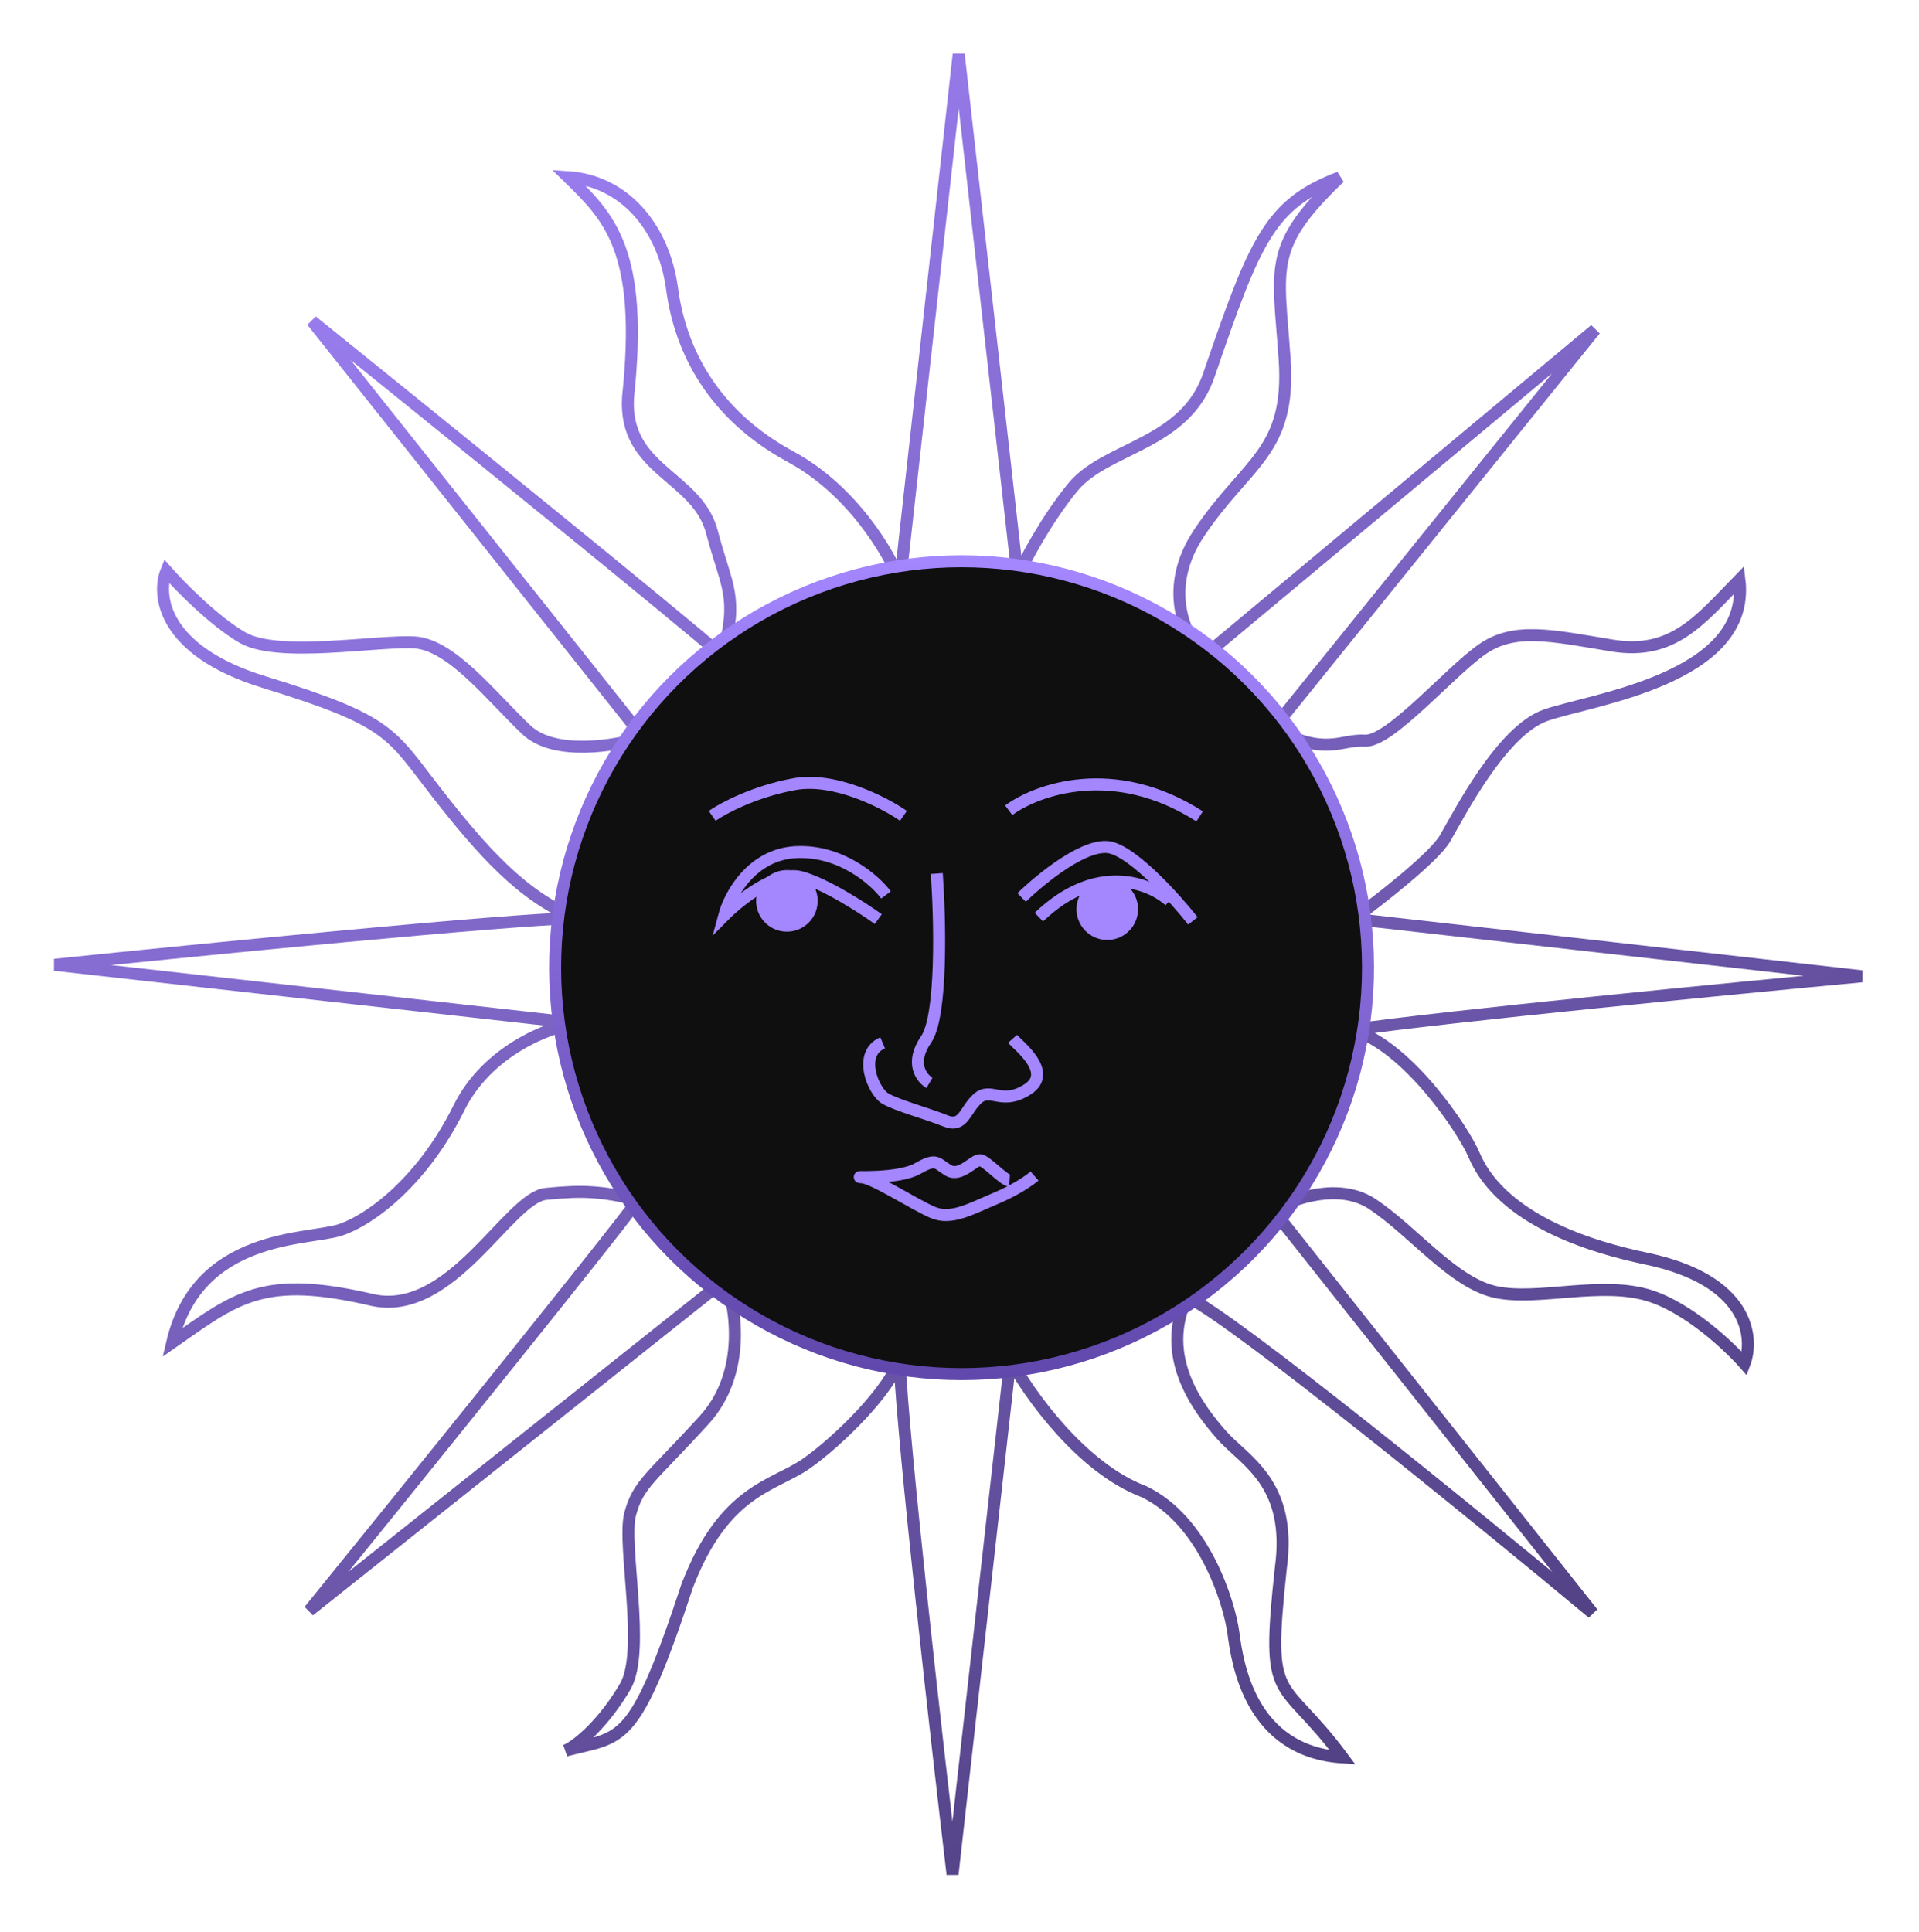 <svg
  width="287"
  height="289"
  viewBox="0 0 287 289"
  fill="none"
  xmlns="http://www.w3.org/2000/svg"
>
  <path
    d="M238.553 49.309L180.033 98.146C177.433 95.518 173.663 88.138 179.378 79.646C186.522 69.031 193.075 67.607 192.124 53.703C191.174 39.798 189.513 36.922 200.334 26.544C189.928 30.488 187.734 35.884 180.917 55.749C177.45 66.601 165.442 66.751 160.433 72.888C156.425 77.799 153.269 83.81 152.192 86.201L143.378 8.109L134.611 86.915C133.029 82.814 127.547 73.355 118.273 68.327C106.679 62.043 101.757 52.497 100.51 43.188C99.264 33.879 93.245 27.03 84.973 26.498L85.076 26.599C91.111 32.483 96.257 37.502 93.93 59.376C93.22 70.406 104.249 71.116 106.474 79.565C108.698 88.015 110.477 89.052 108.047 98.125C101.761 92.552 64.51 62.404 46.67 48.027L96.189 110.282C92.108 111.557 82.901 113.118 78.727 109.157C73.508 104.207 67.548 96.44 62.033 96.084C56.519 95.729 41.576 98.459 36.239 95.346C31.97 92.856 26.889 87.668 24.883 85.386C23.421 88.983 24.297 97.346 39.501 102.017C58.506 107.855 58.389 109.693 65.209 118.439C72.029 127.184 78.049 134.032 86.142 137.322C76.536 137.442 30.157 142.023 8.169 144.298L86.055 153.006C82.013 153.669 72.868 157.141 68.624 165.727C63.318 176.46 55.551 182.421 50.837 183.963C46.123 185.505 29.579 184.44 25.756 200.806C35.421 194.045 39.334 190.605 55.7 194.428C67.53 197.036 76.067 179.127 81.641 178.563C87.214 177.999 89.972 178.177 95.427 179.451C91.372 185.097 60.951 222.761 46.248 240.888L108.503 191.368C110.085 195.469 111.659 205.415 105.304 212.389C97.359 221.107 95.462 221.907 94.246 226.444C93.031 230.98 96.621 246.901 93.508 252.238C90.396 257.575 86.483 261.014 84.585 261.815C93.035 259.59 94.754 261.547 102.786 237.146C108.329 222.736 115.741 222.29 120.573 218.91C125.405 215.53 133.291 207.731 134.506 203.195C135.124 216.525 140.066 260.158 142.46 280.309L151.109 203.341C153.857 208.44 161.695 219.528 171.064 223.085C180.018 227.353 183.844 239.597 184.468 244.252C185.091 248.907 187.019 261.951 200.806 262.839C191.465 250.24 189.272 255.636 191.552 234.556C193.3 221.748 186.125 218.517 182.685 214.604C179.246 210.691 173.286 202.924 177.554 193.969C184.717 197.384 220.962 226.913 238.19 241.251L190.39 180.952C193.266 179.292 200.256 176.789 205.214 180.061C211.411 184.152 217.371 191.919 223.746 193.253C230.12 194.586 239.548 191.502 246.782 193.813C252.57 195.663 258.603 201.343 260.896 203.951C262.378 200.047 261.517 191.44 246.218 188.24C227.095 184.239 222.054 176.531 220.452 172.736C218.851 168.942 210.429 156.402 202.276 154.031C216.436 151.989 258.972 147.838 278.471 146.017L202.422 137.428C206.296 134.601 214.458 128.235 216.118 125.389C218.193 121.831 224.537 109.319 231.148 106.976C237.759 104.633 261.952 101.576 260.141 86.693C254.212 92.772 250.181 98.049 241.049 96.538C231.917 95.028 226.462 93.753 221.63 97.134C216.797 100.514 207.815 111.011 204.139 110.774C200.462 110.537 198.445 113.176 190.411 108.967L238.553 49.309Z"
    stroke="url(#paint0_linear_0_8447)"
    stroke-width="1.796"
  />
  <circle
    cx="143.809"
    cy="144.728"
    r="60.786"
    transform="rotate(3.685 143.809 144.728)"
    fill="black"
  />
  <g filter="url(#filter0_i_0_8447)">
    <circle
      cx="143.809"
      cy="144.728"
      r="60.786"
      transform="rotate(3.685 143.809 144.728)"
      fill="#0F0F10"
    />
  </g>
  <circle
    cx="143.809"
    cy="144.728"
    r="60.786"
    transform="rotate(3.685 143.809 144.728)"
    stroke="url(#paint1_linear_0_8447)"
    stroke-width="1.796"
  />
  <path
    d="M154.723 175.887C154.071 176.46 152.007 177.927 148.972 179.208C145.177 180.809 142.301 182.47 139.603 181.373C136.905 180.277 130.708 176.186 128.87 176.067C127.032 175.949 134.384 176.423 137.26 174.762C140.136 173.101 140.076 174.02 141.855 175.058C143.634 176.095 145.65 173.456 146.569 173.516C147.488 173.575 150.068 176.51 150.987 176.569"
    stroke="#A486FF"
    stroke-width="1.796"
  />
  <path
    d="M140.101 130.645C140.586 137.444 140.946 151.926 138.503 155.461C136.06 158.995 137.822 161.262 139.008 161.954"
    stroke="#A486FF"
    stroke-width="1.796"
  />
  <path
    d="M151.43 155.371C152.29 156.349 157.568 160.381 153.714 162.901C149.86 165.422 148.2 162.546 146.243 164.266C144.286 165.986 144.109 168.743 141.411 167.646C138.713 166.55 134.176 165.334 132.397 164.297C130.618 163.259 128.216 157.567 132.011 155.966"
    stroke="#A486FF"
    stroke-width="1.796"
  />
  <path
    d="M152.791 134.231C155.745 131.345 162.562 125.816 166.191 126.788C169.82 127.76 175.847 134.486 178.407 137.727"
    stroke="#A486FF"
    stroke-width="1.796"
  />
  <path
    d="M174.908 134.733C172.003 132.084 164.027 128.864 155.371 137.166"
    stroke="#A486FF"
    stroke-width="1.796"
  />
  <path
    d="M132.512 133.848C130.811 131.585 125.745 127.137 119.08 127.446C112.415 127.755 109.129 133.88 108.319 136.905C110.621 134.592 116.133 130.209 119.763 131.181C123.392 132.153 129.003 135.776 131.356 137.465"
    stroke="#A486FF"
    stroke-width="1.796"
  />
  <path
    d="M150.862 121.186C155.062 118.073 166.652 113.897 179.413 122.102"
    stroke="#A486FF"
    stroke-width="1.796"
  />
  <path
    d="M135.119 122.018C132.174 119.983 124.789 116.185 118.812 117.276C112.835 118.368 108.12 120.895 106.509 122.021"
    stroke="#A486FF"
    stroke-width="1.796"
  />
  <circle
    cx="117.687"
    cy="134.739"
    r="4.605"
    transform="rotate(3.685 117.687 134.739)"
    fill="#A486FF"
  />
  <circle
    cx="165.599"
    cy="135.979"
    r="4.605"
    transform="rotate(3.685 165.599 135.979)"
    fill="#A486FF"
  />
  <defs>
    <filter
      id="filter0_i_0_8447"
      x="82.122"
      y="83.041"
      width="123.373"
      height="123.373"
      filterUnits="userSpaceOnUse"
      color-interpolation-filters="sRGB"
    >
      <feFlood flood-opacity="0" result="BackgroundImageFix" />
      <feBlend
        mode="normal"
        in="SourceGraphic"
        in2="BackgroundImageFix"
        result="shape"
      />
      <feColorMatrix
        in="SourceAlpha"
        type="matrix"
        values="0 0 0 0 0 0 0 0 0 0 0 0 0 0 0 0 0 0 127 0"
        result="hardAlpha"
      />
      <feOffset />
      <feGaussianBlur stdDeviation="14.372" />
      <feComposite in2="hardAlpha" operator="arithmetic" k2="-1" k3="1" />
      <feColorMatrix
        type="matrix"
        values="0 0 0 0 0.58 0 0 0 0 0.475 0 0 0 0 0.906 0 0 0 0.32 0"
      />
      <feBlend mode="normal" in2="shape" result="effect1_innerShadow_0_8447" />
    </filter>
    <linearGradient
      id="paint0_linear_0_8447"
      x1="36.732"
      y1="2.32129e-06"
      x2="242.917"
      y2="368.294"
      gradientUnits="userSpaceOnUse"
    >
      <stop stop-color="#A486FF" />
      <stop offset="1" stop-color="#352959" />
    </linearGradient>
    <linearGradient
      id="paint1_linear_0_8447"
      x1="143.809"
      y1="83.942"
      x2="143.809"
      y2="205.514"
      gradientUnits="userSpaceOnUse"
    >
      <stop stop-color="#A486FF" />
      <stop offset="1" stop-color="#6148AC" />
    </linearGradient>
  </defs>
</svg>
